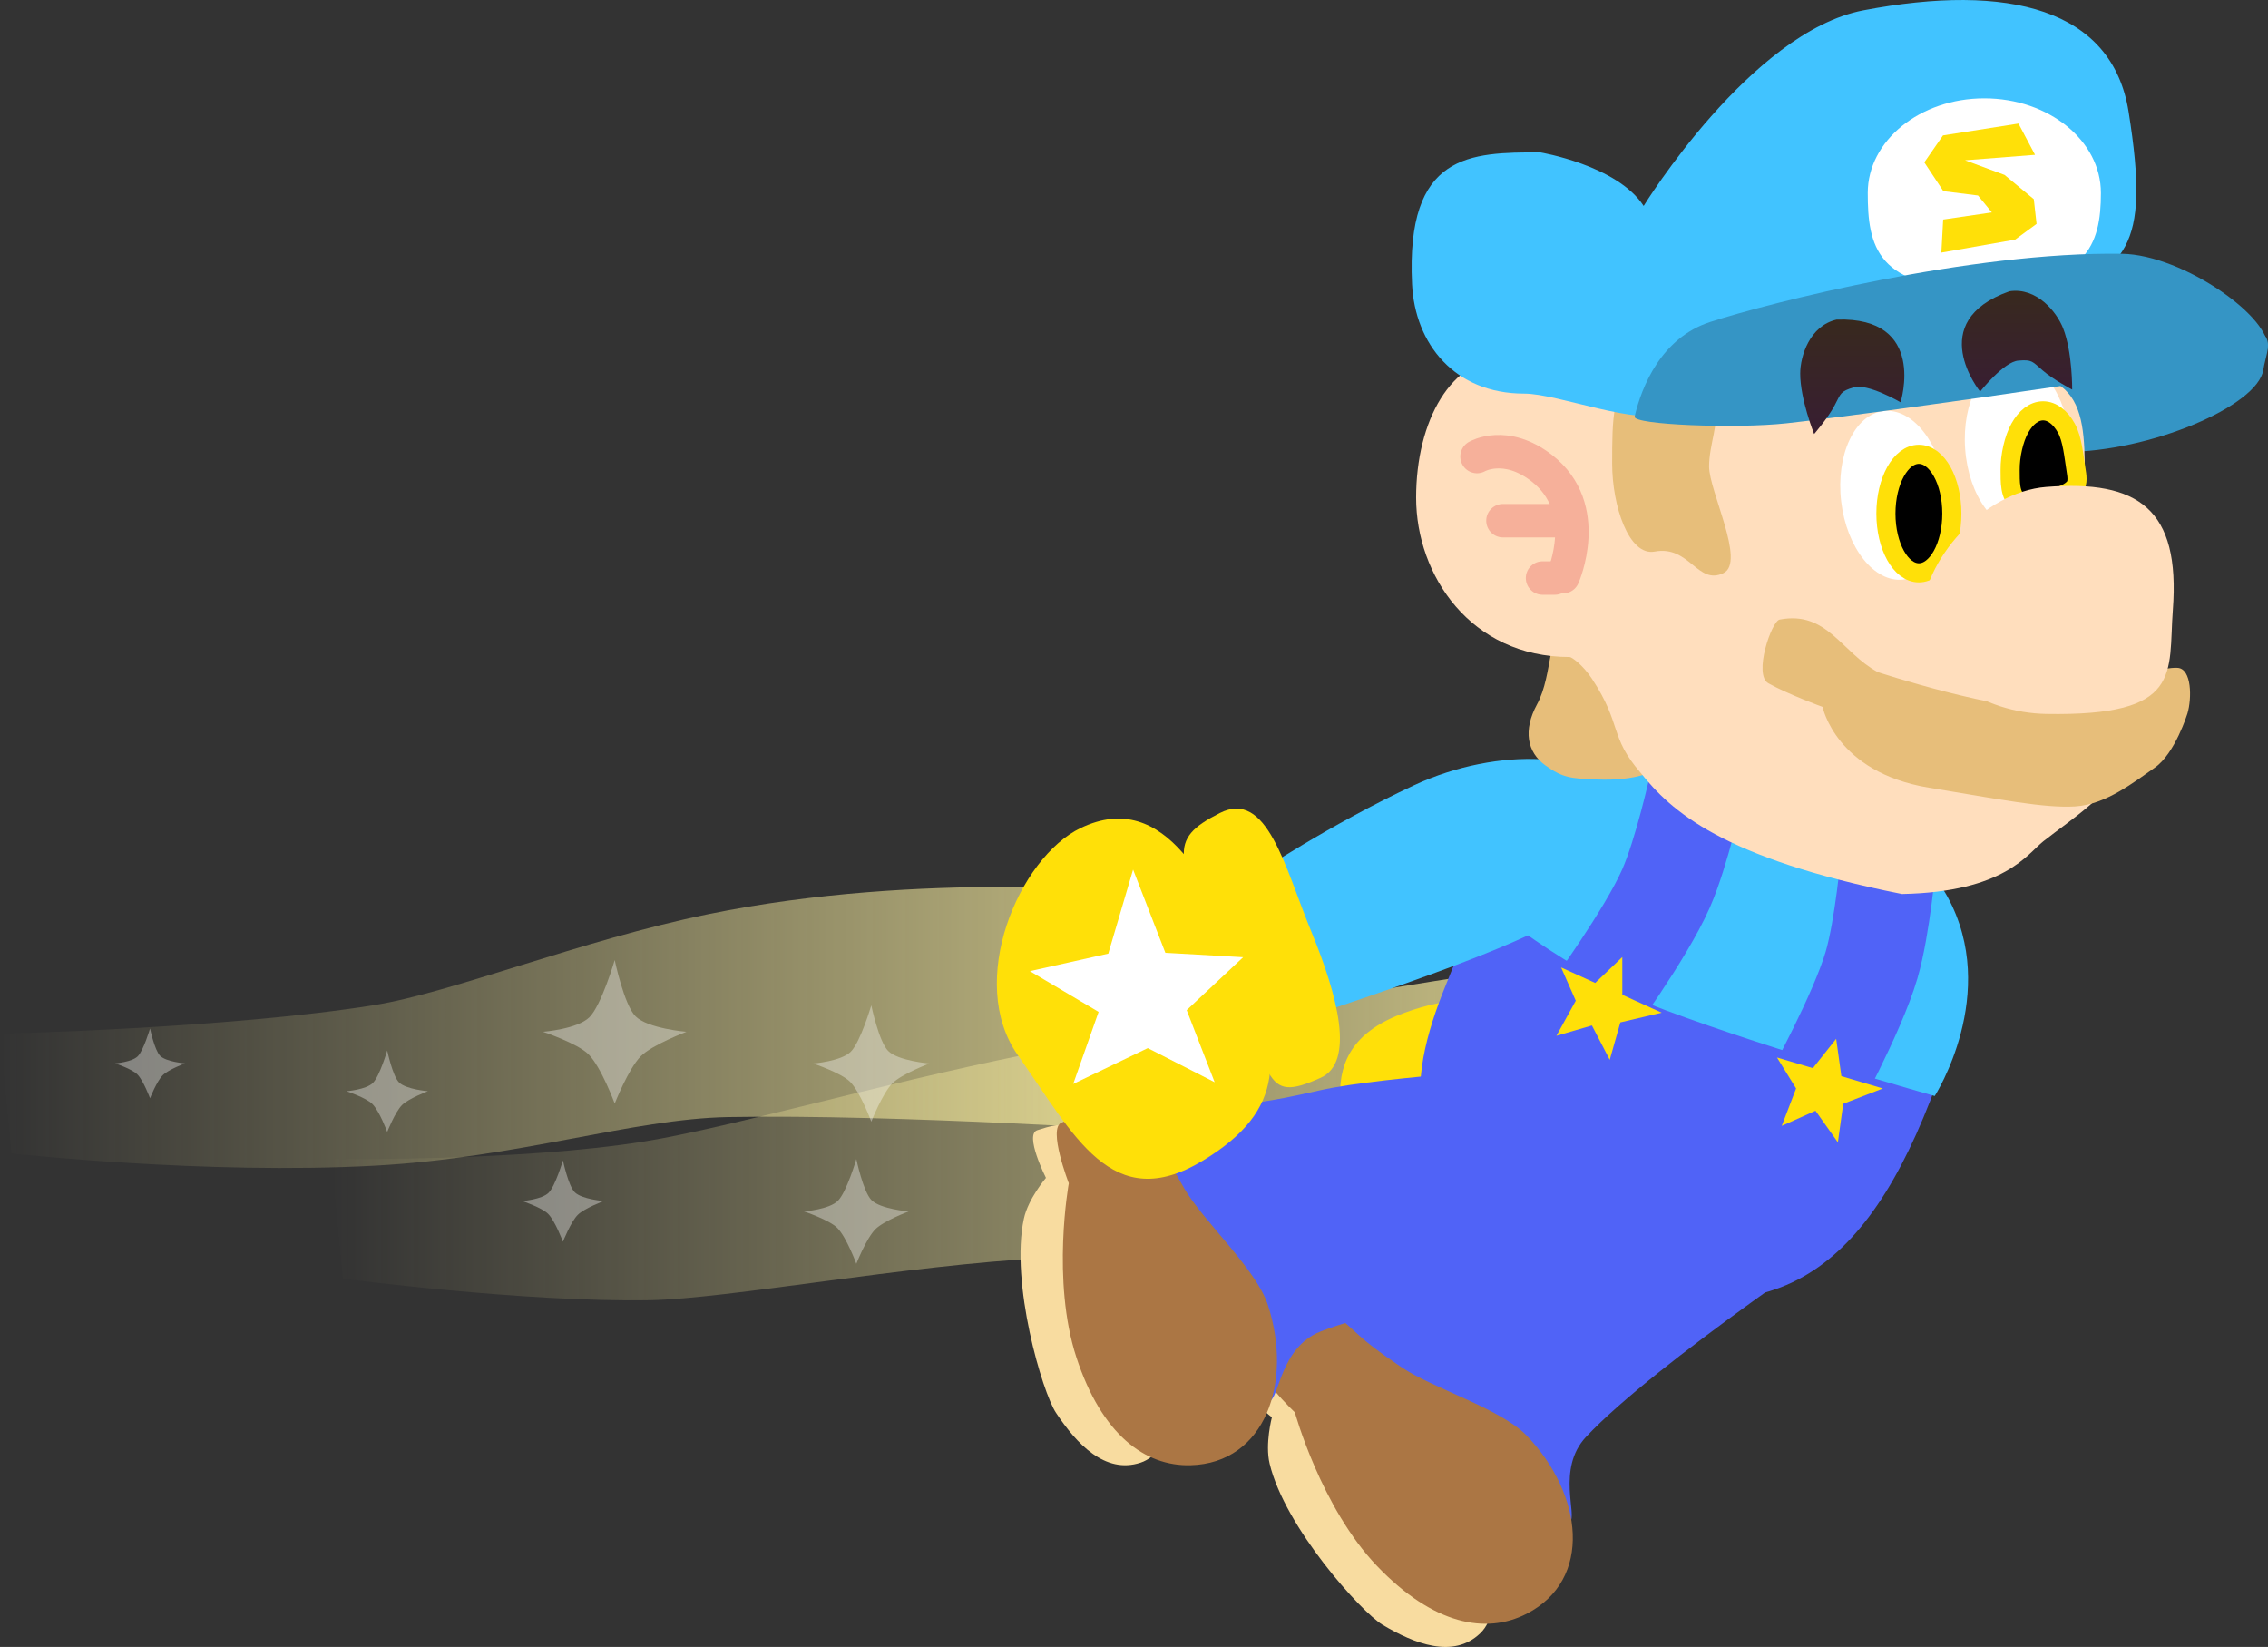 <svg version="1.1" xmlns="http://www.w3.org/2000/svg" xmlns:xlink="http://www.w3.org/1999/xlink" width="237.363" height="172.32" viewBox="0,0,237.363,172.32"><rect x="0" y="0" width="237.363" height="172.32" fill="#333333" stroke="none"/><defs><linearGradient x1="85.709" y1="204.214" x2="207.894" y2="204.214" gradientUnits="userSpaceOnUse" id="color-1"><stop offset="0" stop-color="#fff3a2" stop-opacity="0"/><stop offset="1" stop-color="#fff3a2" stop-opacity="0.695"/></linearGradient><linearGradient x1="51.025" y1="192.67" x2="173.21" y2="192.67" gradientUnits="userSpaceOnUse" id="color-2"><stop offset="0" stop-color="#fff3a2" stop-opacity="0"/><stop offset="1" stop-color="#fff3a2" stop-opacity="0.695"/></linearGradient><linearGradient x1="244.879" y1="118.595" x2="244.879" y2="130.576" gradientUnits="userSpaceOnUse" id="color-3"><stop offset="0" stop-color="#38291e"/><stop offset="1" stop-color="#381e32"/></linearGradient><linearGradient x1="262.121" y1="115.592" x2="262.121" y2="126.137" gradientUnits="userSpaceOnUse" id="color-4"><stop offset="0" stop-color="#38291e"/><stop offset="1" stop-color="#381e32"/></linearGradient></defs><g transform="translate(-51.025,-85.165)"><g data-paper-data="{&quot;isPaintingLayer&quot;:true}" fill-rule="nonzero" stroke-linejoin="miter" stroke-miterlimit="10" stroke-dasharray="" stroke-dashoffset="0" style="mix-blend-mode: normal"><path d="M86.912,218.948l-1.204,-12.521c0,0 19.619,0.283 32.77,-1.835c8.559,-1.378 24.43,-5.95 39.614,-9.034c23.736,-4.821 46.966,-8.35 46.966,-8.35l2.834,29.484c0,0 -22.342,-1.217 -47.444,0.09c-14.774,0.769 -33.155,4.268 -41.382,4.421c-13.131,0.245 -32.156,-2.256 -32.156,-2.256z" fill="url(#color-1)" stroke="none" stroke-width="0" stroke-linecap="butt"/><path d="M52.228,205.845l-1.204,-12.521c0,0 23.912,-0.539 39.172,-2.996c8.243,-1.327 21.564,-6.778 35.001,-9.523c22.428,-4.582 45.178,-2.236 45.178,-2.236l2.834,25.021c0,0 -28.411,-1.875 -45.991,-1.547c-10.043,0.187 -21.856,4.253 -36.94,5.084c-17.691,0.975 -38.051,-1.282 -38.051,-1.282z" fill="url(#color-2)" stroke="none" stroke-width="0" stroke-linecap="butt"/><g data-paper-data="{&quot;origRot&quot;:0}" stroke="none" stroke-linecap="butt"><g data-paper-data="{&quot;origPos&quot;:null,&quot;index&quot;:null,&quot;origRot&quot;:0}" stroke-width="0"><path d="M255.141,181.043c2.335,4.776 -3.89,13.34 -12.635,17.615c-8.745,4.275 -17.696,7.033 -17.696,7.033l-7.17,-14.251c0,0 12.857,-8.359 19.891,-11.797c8.745,-4.275 15.276,-3.375 17.611,1.4z" data-paper-data="{&quot;origRot&quot;:0,&quot;origPos&quot;:null}" fill="#41c3ff"/><g data-paper-data="{&quot;origPos&quot;:null}"><path d="M216.369,200.051c4.506,8.237 9.623,18.678 0.678,22.912c-6.489,3.072 -20.046,-0.815 -22.605,-9.848c-2.792,-9.858 -6.86,-18.199 3.589,-21.987c9.756,-3.537 13.832,0.686 18.338,8.923z" data-paper-data="{&quot;origRot&quot;:0,&quot;origPos&quot;:null}" fill="#ffe008"/><path d="M223.843,197.42c3.47,6.364 8.671,12.948 3.576,15.221c-5.699,2.543 -6.276,0.709 -11.69,-9.831c-6.168,-12.007 -9.296,-12.719 -3.185,-15.81c3.568,-1.805 7.829,4.056 11.299,10.42z" data-paper-data="{&quot;origRot&quot;:0,&quot;origPos&quot;:null}" fill="#ffffff"/></g></g><path d="M195.749,206.713l7.825,-3.705l1.633,-7.685l4.02,7.024l8.021,-1.108l-4.765,6.616l4.64,8.106l-8.468,-3.519l-6.589,5.221l1.213,-8.272z" data-paper-data="{&quot;origPos&quot;:null,&quot;origRot&quot;:0}" fill="#ffe008" stroke-width="NaN"/></g><g stroke="none" stroke-width="0" stroke-linecap="butt"><path d="M217.005,235.518c-3.12,3.339 -0.838,8.3 -1.688,8.894c-3.443,2.402 -6.915,3.003 -13.082,-0.607c-7.639,-4.472 -11.861,-9.692 -13.911,-18.303c-1.396,-5.865 3.672,-4.392 9.15,-6.908c1.966,-0.903 4.259,-2.374 8.512,-5.761c5.317,-4.234 21.931,-13.391 21.931,-13.391c0,0 5.12,5.249 7.926,9.505c2.214,3.358 10.004,4.452 10.004,4.452c0,0 -21.629,14.402 -28.84,22.119z" data-paper-data="{&quot;origPos&quot;:null}" fill="#5063f7"/><path d="M205.945,256.054c-2.814,2.699 -6.885,1.107 -10.233,-0.89c-2.194,-1.309 -10.212,-10.173 -11.81,-16.855c-0.496,-2.075 0.235,-4.847 0.235,-4.847c0,0 -4.035,-3.109 -2.973,-4.107c0.843,-0.792 2.243,-2.176 3.452,-1.783c5.203,1.693 13.107,9.942 16.894,13.891c5.199,5.421 7.185,11.953 4.434,14.591z" data-paper-data="{&quot;origPos&quot;:null}" fill="#f8dca0"/><path d="M210.784,254.024c-4.239,2.173 -9.755,1.134 -15.632,-4.994c-5.878,-6.128 -8.611,-16.093 -8.611,-16.093c0,0 -4.489,-4.213 -3.437,-5.394c2.178,-2.445 5.981,-6.175 6.962,-5.404c3.621,2.847 2.58,2.653 7.629,6.075c3.269,2.215 10.391,4.324 13.125,7.174c5.878,6.128 6.945,15.059 -0.035,18.636z" data-paper-data="{&quot;origPos&quot;:null}" fill="#ab7644"/></g><g stroke="none" stroke-width="0" stroke-linecap="butt"><path d="M189.235,224.477c-4.257,1.66 -4.346,7.121 -5.37,7.288c-4.143,0.676 -7.534,-0.284 -11.532,-6.207c-4.953,-7.337 -6.501,-13.869 -4.624,-22.52c1.279,-5.892 5.21,-2.371 11.238,-2.27c2.163,0.036 4.867,-0.298 10.166,-1.511c6.626,-1.517 25.565,-2.585 25.565,-2.585c0,0 2.345,6.948 3.034,11.998c0.543,3.986 -0.827,11.467 -0.827,11.467c0,0 -17.81,0.502 -27.651,4.34z" data-paper-data="{&quot;origPos&quot;:null}" fill="#5063f7"/><path d="M170.38,238.208c-3.704,1.216 -6.686,-1.98 -8.841,-5.229c-1.412,-2.129 -4.806,-13.589 -3.356,-20.305c0.45,-2.085 2.309,-4.268 2.309,-4.268c0,0 -2.292,-4.549 -0.904,-4.989c1.102,-0.35 2.964,-0.992 3.884,-0.114c3.959,3.777 7.516,14.634 9.222,19.832c2.343,7.136 1.306,13.885 -2.314,15.074z" data-paper-data="{&quot;origPos&quot;:null}" fill="#f8dca0"/><path d="M175.62,238.471c-4.762,0.125 -9.285,-3.197 -11.934,-11.265c-2.648,-8.068 -0.802,-18.234 -0.802,-18.234c0,0 -2.225,-5.74 -0.765,-6.35c3.021,-1.263 8.064,-2.98 8.615,-1.86c2.033,4.133 1.178,3.508 4.25,8.777c1.989,3.412 7.498,8.394 8.729,12.146c2.648,8.068 -0.253,16.581 -8.093,16.786z" data-paper-data="{&quot;origPos&quot;:null}" fill="#ab7644"/></g><g><path d="M253.049,200.301c-7.682,19.735 -18.364,25.336 -37.651,17.185c-20.207,-8.54 -16.603,-20.643 -12.742,-30.043c4.188,-10.198 6.755,-18.901 17.286,-22.161c7.846,-2.429 13.282,2.446 20.88,5.566c14.049,5.77 19.757,10.109 12.227,29.453z" data-paper-data="{&quot;origPos&quot;:null}" fill="#5063f7" stroke="none" stroke-width="0" stroke-linecap="butt"/><path d="M253.509,199.841c0,0 -16.711,-4.701 -28.108,-8.949c-10.454,-3.897 -19.429,-11.655 -19.429,-11.655c0,0 4.328,-13.136 13.74,-15.07c6.158,-1.265 12.02,-0.1 19.058,2.595c7.039,2.695 13.737,7.954 16.078,12.238c5.531,10.118 -1.34,20.841 -1.34,20.841z" data-paper-data="{&quot;origPos&quot;:null}" fill="#41c3ff" stroke="none" stroke-width="0" stroke-linecap="butt"/><path d="M248.677,175.037c0,0 -0.619,7.141 -1.782,11.109c-1.494,5.097 -6.314,13.848 -6.314,13.848" data-paper-data="{&quot;origPos&quot;:null,&quot;origRot&quot;:0}" fill="none" stroke="#5063f7" stroke-width="10" stroke-linecap="round"/><path d="M228.588,167.337c0,0 -1.535,7.001 -3.2,10.786c-2.139,4.862 -8.048,12.918 -8.048,12.918" data-paper-data="{&quot;origPos&quot;:null}" fill="none" stroke="#5063f7" stroke-width="10" stroke-linecap="round"/><path d="M213.917,193.542l2.025,-3.671l-1.535,-3.482l3.568,1.621l2.837,-2.707l0.001,3.948l4.118,1.871l-4.323,1.016l-1.11,3.917l-1.866,-3.593z" data-paper-data="{&quot;origPos&quot;:null,&quot;origRot&quot;:0}" fill="#ffe008" stroke="none" stroke-width="NaN" stroke-linecap="butt"/><path d="M237.498,202.965l1.501,-3.915l-1.999,-3.238l3.757,1.115l2.438,-3.071l0.544,3.911l4.336,1.287l-4.142,1.6l-0.561,4.032l-2.342,-3.303z" data-paper-data="{&quot;origPos&quot;:null,&quot;origRot&quot;:0}" fill="#ffe008" stroke="none" stroke-width="NaN" stroke-linecap="butt"/></g><g data-paper-data="{&quot;origRot&quot;:0,&quot;index&quot;:null}" stroke="none" stroke-linecap="butt"><g data-paper-data="{&quot;origPos&quot;:null,&quot;index&quot;:null,&quot;origRot&quot;:0}" stroke-width="0"><path d="M210.678,183.153c-7.099,3.301 -21.687,8.029 -21.687,8.029l-6.56,-14.542c0,0 7.777,-5.219 16.604,-9.323c8.827,-4.104 19.399,-3.549 21.641,1.271c2.241,4.82 -1.171,10.461 -9.997,14.565z" data-paper-data="{&quot;origRot&quot;:0,&quot;origPos&quot;:null}" fill="#41c3ff"/><g data-paper-data="{&quot;origPos&quot;:null}" fill="#ffe008"><path d="M176.89,206.616c-9.52,5.734 -13.442,-2.677 -19.344,-11.052c-5.409,-7.674 0.106,-20.655 6.577,-23.764c8.921,-4.286 13.812,6.264 17.377,14.95c3.564,8.686 4.279,14.511 -4.61,19.866z" data-paper-data="{&quot;origRot&quot;:0,&quot;origPos&quot;:null}"/><path d="M189.234,197.938c-6.248,2.803 -4.832,-0.076 -10.28,-12.427c-4.782,-10.841 -5.844,-12.444 -0.281,-15.272c4.973,-2.528 6.815,5.658 9.576,12.36c2.761,6.703 4.633,13.702 0.984,15.339z" data-paper-data="{&quot;origRot&quot;:0,&quot;origPos&quot;:null}"/></g></g><path d="M166.003,191.041l-7.191,-4.264l8.204,-1.834l2.596,-8.794l3.378,8.708l8.14,0.462l-5.91,5.535l2.928,7.545l-6.999,-3.569l-7.804,3.748z" data-paper-data="{&quot;origPos&quot;:null,&quot;origRot&quot;:0}" fill="#ffffff" stroke-width="NaN"/></g><path d="M136.126,196.44c0,0 2.93,-0.225 3.945,-1.24c1.014,-1.014 2.142,-4.847 2.142,-4.847c0,0 0.792,3.797 1.766,4.771c1.049,1.049 4.321,1.315 4.321,1.315c0,0 -2.896,1.092 -3.87,2.066c-1.049,1.049 -2.217,4.02 -2.217,4.02c0,0 -1.148,-3.101 -2.217,-4.17c-0.944,-0.944 -3.87,-1.916 -3.87,-1.916z" fill-opacity="0.353" fill="#ffffff" stroke="#f6b09a" stroke-width="0" stroke-linecap="butt"/><path d="M107.854,193.122c0,0 3.614,-0.278 4.865,-1.529c1.251,-1.251 2.641,-5.977 2.641,-5.977c0,0 0.976,4.683 2.178,5.885c1.294,1.294 5.329,1.622 5.329,1.622c0,0 -3.571,1.347 -4.773,2.549c-1.294,1.294 -2.734,4.958 -2.734,4.958c0,0 -1.415,-3.825 -2.734,-5.143c-1.165,-1.165 -4.773,-2.363 -4.773,-2.363z" fill-opacity="0.353" fill="#ffffff" stroke="#f6b09a" stroke-width="0" stroke-linecap="butt"/><path d="M87.291,199.339c0,0 2.051,-0.158 2.761,-0.868c0.71,-0.71 1.499,-3.393 1.499,-3.393c0,0 0.554,2.658 1.236,3.34c0.734,0.734 3.024,0.92 3.024,0.92c0,0 -2.027,0.765 -2.709,1.446c-0.734,0.734 -1.552,2.814 -1.552,2.814c0,0 -0.803,-2.171 -1.552,-2.919c-0.661,-0.661 -2.709,-1.341 -2.709,-1.341z" fill-opacity="0.353" fill="#ffffff" stroke="#f6b09a" stroke-width="0" stroke-linecap="butt"/><path d="M63.076,196.427c0,0 1.758,-0.135 2.367,-0.744c0.609,-0.609 1.285,-2.908 1.285,-2.908c0,0 0.475,2.278 1.059,2.863c0.629,0.629 2.592,0.789 2.592,0.789c0,0 -1.737,0.655 -2.322,1.24c-0.629,0.629 -1.33,2.412 -1.33,2.412c0,0 -0.689,-1.861 -1.33,-2.502c-0.567,-0.567 -2.322,-1.15 -2.322,-1.15z" fill-opacity="0.353" fill="#ffffff" stroke="#f6b09a" stroke-width="0" stroke-linecap="butt"/><path d="M135.17,211.918c0,0 2.637,-0.203 3.55,-1.116c0.913,-0.913 1.927,-4.362 1.927,-4.362c0,0 0.713,3.418 1.589,4.294c0.944,0.944 3.889,1.183 3.889,1.183c0,0 -2.606,0.983 -3.483,1.86c-0.944,0.944 -1.995,3.618 -1.995,3.618c0,0 -1.033,-2.791 -1.995,-3.753c-0.85,-0.85 -3.483,-1.724 -3.483,-1.724z" fill-opacity="0.353" fill="#ffffff" stroke="#f6b09a" stroke-width="0" stroke-linecap="butt"/><path d="M105.681,210.831c0,0 2.051,-0.158 2.761,-0.868c0.71,-0.71 1.499,-3.393 1.499,-3.393c0,0 0.554,2.658 1.236,3.34c0.734,0.734 3.024,0.92 3.024,0.92c0,0 -2.027,0.765 -2.709,1.446c-0.734,0.734 -1.552,2.814 -1.552,2.814c0,0 -0.803,-2.171 -1.552,-2.919c-0.661,-0.661 -2.709,-1.341 -2.709,-1.341z" fill-opacity="0.353" fill="#ffffff" stroke="#f6b09a" stroke-width="0" stroke-linecap="butt"/><g data-paper-data="{&quot;origPos&quot;:null}"><path d="M287.9,123.854c-0.568,3.793 -11.89,8.6 -20.8,8.6c-7.18,0 -5.4,-6.755 -5.4,-10.4c0,-3.645 14.07,-2.85 21.25,-2.85c7.18,0 5.318,2.195 4.95,4.65z" data-paper-data="{&quot;origPos&quot;:null}" fill="#3595c5" stroke="none" stroke-width="0" stroke-linecap="butt"/><path d="M212.743,165.235c-1.883,-1.368 -2.342,-3.637 -0.855,-6.376c1.726,-3.177 1.081,-8.218 2.964,-6.85c0,0 7.233,1.022 7.791,3.915c0,0 3.051,8.357 1.801,9.693c0,0 -1.782,1.322 -6.427,1.102c-2.517,-0.119 -3.391,-0.117 -5.274,-1.485z" data-paper-data="{&quot;origRot&quot;:0,&quot;origPos&quot;:null}" fill="#e7be7a" stroke="none" stroke-width="0" stroke-linecap="butt"/><path d="M219.483,126.137c4.314,1.007 37.243,-2.168 43.037,-1.846c8.572,0.476 6.202,8.214 6.807,16.777c0.696,9.846 7.563,14.33 4.114,23.579c-1.33,3.566 -5.571,6.182 -8.561,8.537c-1.696,1.336 -4.012,5.301 -14.801,5.522c-18.916,-3.77 -24.183,-8.724 -27.361,-12.697c-3.287,-3.792 -1.917,-5.032 -5.092,-9.839c-0.973,-1.474 -2.127,-2.26 -2.322,-2.26c-10.37,0 -16.071,-8.566 -16.071,-16.667c0,-8.1 3.701,-14.667 9.5,-14.667c5.799,0 9.25,3.209 10.75,3.56z" data-paper-data="{&quot;origPos&quot;:null}" fill="#ffdebd" stroke="none" stroke-width="0" stroke-linecap="butt"/><path d="M267.666,131.344c0.352,4.889 -1.818,9.029 -4.848,9.247c-3.03,0.218 -5.771,-3.568 -6.124,-8.457c-0.352,-4.889 1.818,-9.029 4.848,-9.247c3.03,-0.218 5.771,3.568 6.124,8.457z" data-paper-data="{&quot;origPos&quot;:null,&quot;origRot&quot;:0}" fill="#ffffff" stroke="none" stroke-width="0" stroke-linecap="butt"/><path d="M229.893,133.961c0,2.608 3.858,10.024 1.512,11.164c-2.729,1.327 -3.544,-2.934 -7.198,-2.25c-2.714,0.508 -4.457,-4.782 -4.457,-9.2c0,-4.418 -0.017,-8.698 2.743,-8.8c11.619,-0.429 7.4,4.667 7.4,9.086z" data-paper-data="{&quot;origPos&quot;:null}" fill="#e7be7a" stroke="none" stroke-width="0" stroke-linecap="butt"/><path d="M254.643,136.348c0.571,4.868 -1.412,9.101 -4.429,9.455c-3.017,0.354 -5.925,-3.306 -6.496,-8.174c-0.571,-4.868 1.412,-9.101 4.429,-9.455c3.017,-0.354 5.925,3.306 6.496,8.174z" data-paper-data="{&quot;origPos&quot;:null,&quot;origRot&quot;:0}" fill="#ffffff" stroke="none" stroke-width="0" stroke-linecap="butt"/><path d="M251.85,132.7c0.952,0 1.814,0.695 2.439,1.817c0.624,1.122 1.011,2.672 1.011,4.383c0,1.711 -0.387,3.261 -1.011,4.383c-0.625,1.122 -1.487,1.817 -2.439,1.817c-0.952,0 -1.814,-0.695 -2.439,-1.817c-0.624,-1.122 -1.011,-2.672 -1.011,-4.383c0,-1.711 0.387,-3.261 1.011,-4.383c0.625,-1.122 1.487,-1.817 2.439,-1.817z" data-paper-data="{&quot;origPos&quot;:null}" fill="#000000" stroke="#ffe008" stroke-width="2" stroke-linecap="butt"/><path d="M264.85,128.15c0.952,0 1.814,0.695 2.439,1.817c0.624,1.122 0.775,2.904 1.011,4.383c0.083,0.539 0.233,1.323 -0.15,1.8c-0.483,0.577 -1.281,0.853 -2,1.1c-1.256,0.26 -2.748,1.037 -3.85,0.4c-0.966,-0.58 -0.89,-2.138 -0.9,-3.3c-0.013,-1.501 0.387,-3.261 1.011,-4.383c0.625,-1.122 1.487,-1.817 2.439,-1.817z" data-paper-data="{&quot;origPos&quot;:null}" fill="#000000" stroke="#ffe008" stroke-width="2" stroke-linecap="round"/><path d="M273.794,96.829c2.396,14.945 -0.492,15.794 -8.522,20.579c-11.7,6.971 -27.004,5.56 -39.501,10.973c-3.281,1.421 -11.645,-2.032 -15.221,-2.032c-7.314,0 -11.441,-5.227 -11.743,-11.453c-0.667,-13.733 6.096,-13.787 13.41,-13.787c0,0 8.049,1.334 10.83,5.605c0,0 11.198,-18.219 23.002,-20.47c15.195,-2.897 26.024,-0.147 27.745,10.585z" data-paper-data="{&quot;origPos&quot;:null}" fill="#41c3ff" stroke="none" stroke-width="0" stroke-linecap="butt"/><path d="M270.9,105.354c0,5.468 -1.463,9.581 -12.2,9.9c-11.335,0.337 -12.2,-4.432 -12.2,-9.9c0,-5.468 5.462,-9.9 12.2,-9.9c6.738,0 12.2,4.432 12.2,9.9z" data-paper-data="{&quot;origPos&quot;:null}" fill="#ffffff" stroke="none" stroke-width="0" stroke-linecap="butt"/><path d="M288.3,121.754c-0.2,0.858 -39.343,6.5 -50.3,7.7c-5.325,0.583 -16.1,0.158 -15.9,-0.7c0.739,-3.174 2.805,-8.245 7.9,-9.9c6.157,-2 27.295,-7.38 43.102,-7.138c6.462,0.099 15.937,6.865 15.198,10.038z" data-paper-data="{&quot;origPos&quot;:null}" fill="#3595c5" stroke="none" stroke-width="0" stroke-linecap="butt"/><path d="M254.203,111.594l0.188,-3.459l5.097,-0.745l-1.451,-1.77l-3.626,-0.454l-1.993,-3.014l1.956,-2.819l7.9,-1.24l1.733,3.271l-7.325,0.572l4.132,1.53l3.064,2.539l0.289,2.587l-2.249,1.648z" data-paper-data="{&quot;origPos&quot;:null,&quot;origRot&quot;:0}" fill="#ffe008" stroke="none" stroke-width="0" stroke-linecap="butt"/><path d="M268.23,169.54c-3.217,0.202 -7.846,-0.725 -15.349,-1.964c-9.728,-1.606 -11.109,-8.446 -11.109,-8.446c0,0 -3.646,-1.332 -5.675,-2.475c-1.588,-0.894 0.326,-6.499 1.18,-6.663c4.974,-0.951 6.456,3.432 10.278,5.496c0,0 12.782,4.208 18.753,3.867c0,0 9.639,-4.511 12.626,-4.313c1.482,0.098 1.491,3.203 1.024,4.771c0,0 -1.296,4.2 -3.421,5.672c-2.125,1.472 -5.09,3.852 -8.307,4.054z" data-paper-data="{&quot;origPos&quot;:null}" fill="#e7be7a" stroke="none" stroke-width="0" stroke-linecap="butt"/><path d="M278.43,148.989c-0.5,6.618 1.127,11.125 -13.25,10.875c-6.626,-0.115 -13,-4.257 -13,-10.125c0,-5.868 6.393,-13.11 13,-13.625c9.627,-0.75 14.05,2.287 13.25,12.875z" data-paper-data="{&quot;origPos&quot;:null}" fill="#ffdebd" stroke="none" stroke-width="0" stroke-linecap="butt"/><g data-paper-data="{&quot;origPos&quot;:null}" fill="none" stroke="#f6b09a" stroke-width="3.5" stroke-linecap="round"><path d="M205.607,132.932c0,0 2.963,-1.73 6.755,1.199c5.438,4.201 2.245,11.372 2.245,11.372" data-paper-data="{&quot;origPos&quot;:null}"/><path d="M208.321,139.646h6" data-paper-data="{&quot;origPos&quot;:null}"/><path d="M213.75,145.646h-1.286" data-paper-data="{&quot;origPos&quot;:null}"/></g><path d="M245.013,125.701c-1.376,0.41 -1.311,0.605 -1.978,1.875c-0.689,1.311 -2.147,3 -2.147,3c0,0 -1.458,-3.627 -1.458,-6.319c0,-1.828 0.993,-5.014 3.811,-5.653c9.531,-0.321 6.694,8.651 6.694,8.651c0,0 -3.477,-2.023 -4.922,-1.553z" data-paper-data="{&quot;origPos&quot;:null}" fill="url(#color-3)" stroke="none" stroke-width="0" stroke-linecap="butt"/><path d="M262.274,122.895c-1.516,0.089 -4.016,3.241 -4.016,3.241c0,0 -5.915,-7.319 3.077,-10.497c2.857,-0.433 4.944,2.171 5.611,3.874c0.982,2.507 0.948,6.416 0.948,6.416c0,0 -1.973,-1.04 -3.093,-2.01c-1.085,-0.94 -1.096,-1.144 -2.526,-1.025z" data-paper-data="{&quot;origPos&quot;:null,&quot;index&quot;:null,&quot;origRot&quot;:0}" fill="url(#color-4)" stroke="none" stroke-width="0" stroke-linecap="butt"/></g></g></g></svg>